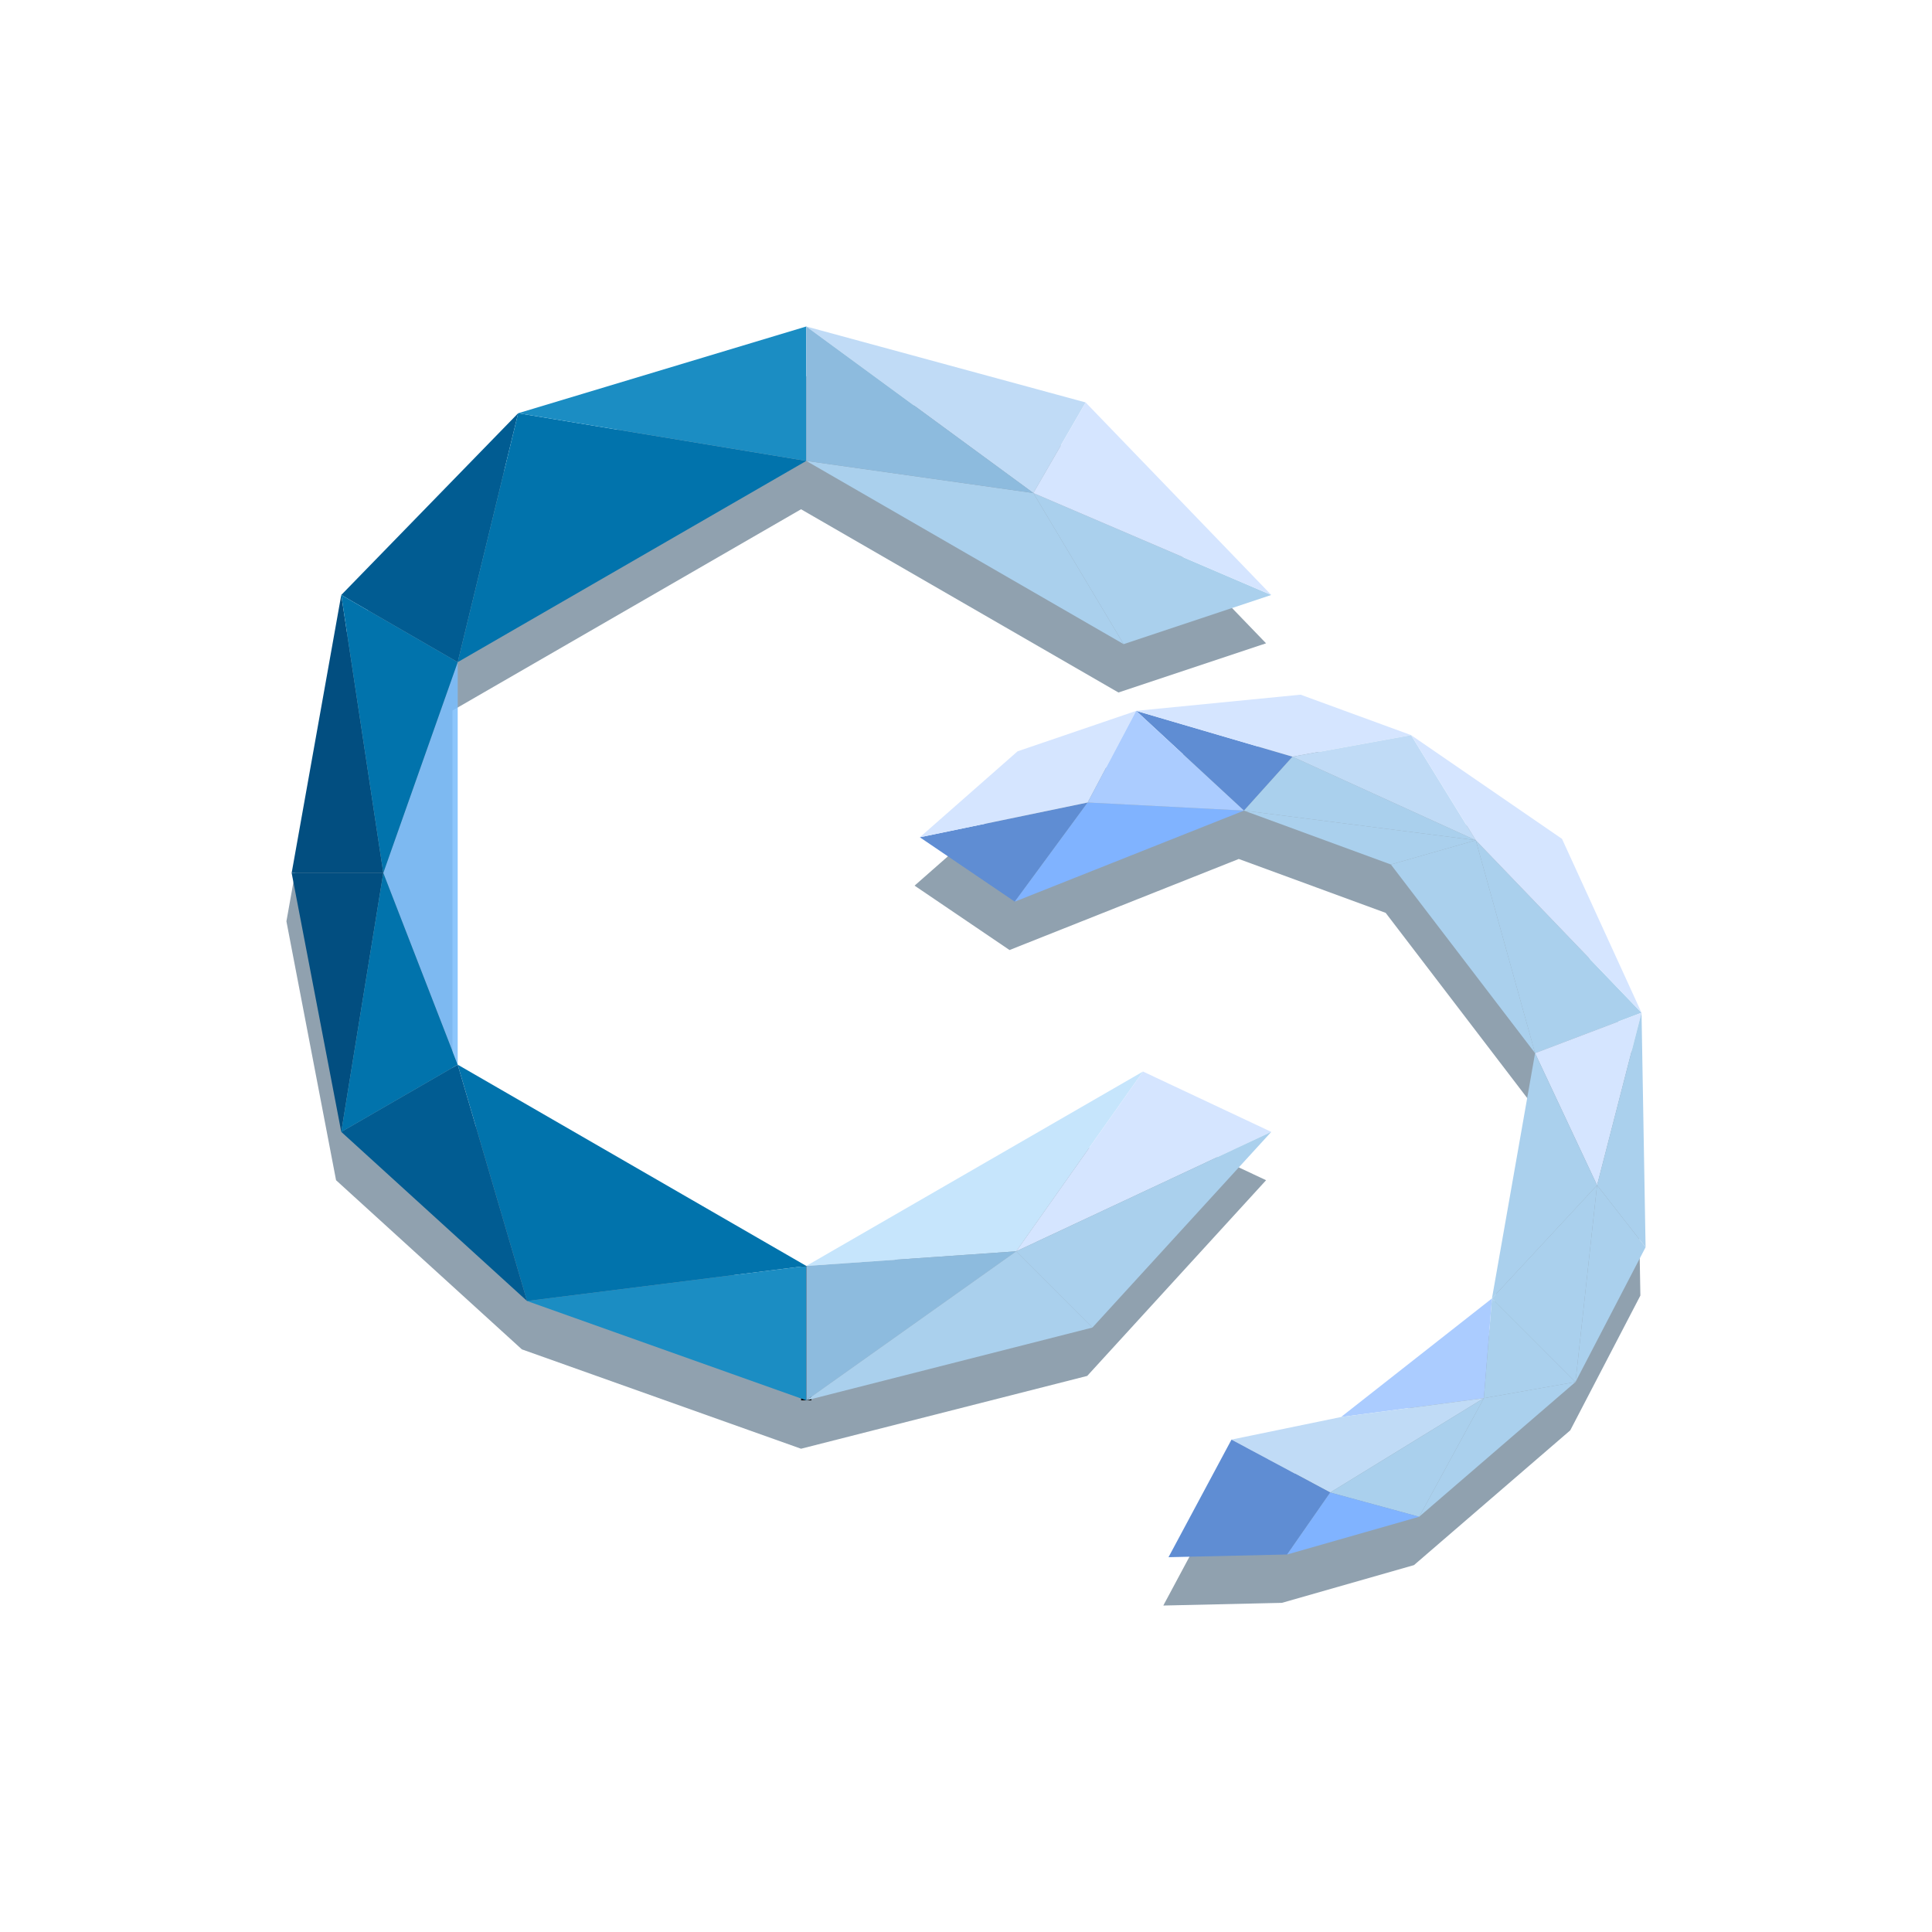 <?xml version="1.0" encoding="UTF-8" standalone="no"?>
<!-- Created with Inkscape (http://www.inkscape.org/) -->

<svg
   xmlns:dc="http://purl.org/dc/elements/1.1/"
   xmlns:cc="http://creativecommons.org/ns#"
   xmlns:rdf="http://www.w3.org/1999/02/22-rdf-syntax-ns#"
   xmlns:svg="http://www.w3.org/2000/svg"
   xmlns="http://www.w3.org/2000/svg"
   xmlns:sodipodi="http://sodipodi.sourceforge.net/DTD/sodipodi-0.dtd"
   xmlns:inkscape="http://www.inkscape.org/namespaces/inkscape"
   width="128"
   height="128"
   viewBox="0 0 128 128"
   id="svg2"
   version="1.1"
   inkscape:version="0.91 r13725"
   sodipodi:docname="gocollaborate-logo.svg"
   inkscape:export-filename="/Users/hastings/Documents/Design/Inkscape/gocollaborate-logo-large.png"
   inkscape:export-xdpi="866.88593"
   inkscape:export-ydpi="866.88593">
  <defs
     id="defs4" />
  <sodipodi:namedview
     id="base"
     pagecolor="#ffffff"
     bordercolor="#666666"
     borderopacity="1.0"
     inkscape:pageopacity="0"
     inkscape:pageshadow="2"
     inkscape:zoom="2.8"
     inkscape:cx="-9.8952139"
     inkscape:cy="26.129551"
     inkscape:document-units="px"
     inkscape:current-layer="layer1"
     showgrid="false"
     units="px"
     inkscape:window-width="1440"
     inkscape:window-height="775"
     inkscape:window-x="0"
     inkscape:window-y="1"
     inkscape:window-maximized="1"
     inkscape:object-nodes="false"
     inkscape:snap-intersection-paths="false"
     inkscape:object-paths="false" />
  <g
     inkscape:label="Layer 1"
     inkscape:groupmode="layer"
     id="layer1"
     transform="translate(0,-924.362)">
    <path
       style="opacity:0.484;fill:#1a3d59;fill-opacity:1;fill-rule:evenodd;stroke:none;stroke-width:0.681px;stroke-linecap:butt;stroke-linejoin:miter;stroke-opacity:1"
       d="m 53.072,949.196 -19.09,5.746 -11.717,12.041 -3.289,18.418 3.289,17.154 12.309,11.205 18.498,6.584 18.959,-4.824 11.85,-12.965 -8.5,-3.998 -22.309,12.881 -23.094,-13.336 0,-13.262 0,-13.404 23.094,-13.334 21.027,12.139 9.781,-3.258 -12.299,-12.754 -18.51,-5.033 z m 32.75,24.395 -10.893,1.072 -7.857,2.678 -6.479,5.697 6.291,4.266 15.188,-6.033 9.732,3.57 9.553,12.5 -2.857,16.25 -10,7.857 -7.256,1.496 -4.172,7.789 7.857,-0.178 8.75,-2.5 10.355,-8.93 4.645,-8.928 -0.27,-15.535 -5.268,-11.518 -10,-6.875 -7.32,-2.68 z"
       id="path6124"
       inkscape:connector-curvature="0"
       inkscape:export-xdpi="866.88593"
       inkscape:export-ydpi="866.88593" />
    <g
       id="g4368">
      <path
         inkscape:connector-curvature="0"
         id="path4463"
         d="m 68.462,957.026 3.465,-6.001 -18.509,-5.033 z"
         style="fill:#c0dbf6;fill-opacity:1;fill-rule:evenodd;stroke:none;stroke-width:1px;stroke-linecap:butt;stroke-linejoin:miter;stroke-opacity:1" />
      <path
         inkscape:connector-curvature="0"
         id="path4175"
         d="m 53.418,1008.233 0,8.906"
         style="fill:none;fill-rule:evenodd;stroke:#000000;stroke-width:0.681px;stroke-linecap:butt;stroke-linejoin:miter;stroke-opacity:1" />
      <path
         sodipodi:nodetypes="cccc"
         inkscape:connector-curvature="0"
         id="path4173"
         d="m 67.325,1007.265 -13.907,0.968 22.308,-12.879 z"
         style="fill:#c6e5fc;fill-opacity:1;fill-rule:evenodd;stroke:none;stroke-width:1px;stroke-linecap:butt;stroke-linejoin:miter;stroke-opacity:1" />
      <path
         inkscape:connector-curvature="0"
         id="path4181"
         d="m 34.919,1010.557 18.499,-2.324 0,8.906 z"
         style="fill:#1b8dc3;fill-opacity:1;fill-rule:evenodd;stroke:none;stroke-width:1px;stroke-linecap:butt;stroke-linejoin:miter;stroke-opacity:1" />
      <path
         inkscape:connector-curvature="0"
         id="path4183"
         d="m 53.418,1008.233 -23.094,-13.334 4.595,15.658 z"
         style="fill:#0173ac;fill-opacity:1;fill-rule:evenodd;stroke:none;stroke-width:1px;stroke-linecap:butt;stroke-linejoin:miter;stroke-opacity:1" />
      <path
         inkscape:connector-curvature="0"
         id="path4185"
         d="m 30.324,994.899 -7.714,4.453 12.309,11.205 z"
         style="fill:#015c92;fill-opacity:1;fill-rule:evenodd;stroke:none;stroke-width:1px;stroke-linecap:butt;stroke-linejoin:miter;stroke-opacity:1" />
      <path
         sodipodi:nodetypes="ccccc"
         inkscape:connector-curvature="0"
         id="path4187"
         d="m 30.324,994.899 -4.93,-12.703 4.93,-13.965 0,13.405 z"
         style="fill:#7bbdfb;fill-opacity:0.866;fill-rule:evenodd;stroke:none;stroke-width:1px;stroke-linecap:butt;stroke-linejoin:miter;stroke-opacity:1" />
      <path
         inkscape:connector-curvature="0"
         id="path4197"
         d="m 30.324,968.232 4.005,-16.493 -11.718,12.04 z"
         style="fill:#015c92;fill-opacity:1;fill-rule:evenodd;stroke:none;stroke-width:1px;stroke-linecap:butt;stroke-linejoin:miter;stroke-opacity:1" />
      <path
         inkscape:connector-curvature="0"
         id="path4199"
         d="m 30.324,968.232 4.005,-16.493 19.089,3.159 z"
         style="fill:#0173ac;fill-opacity:1;fill-rule:evenodd;stroke:none;stroke-width:1px;stroke-linecap:butt;stroke-linejoin:miter;stroke-opacity:1" />
      <path
         inkscape:connector-curvature="0"
         id="path4201"
         d="m 53.418,954.898 0,-8.906 -19.089,5.747 z"
         style="fill:#1b8dc3;fill-opacity:1;fill-rule:evenodd;stroke:none;stroke-width:1px;stroke-linecap:butt;stroke-linejoin:miter;stroke-opacity:1" />
      <path
         sodipodi:nodetypes="cccc"
         inkscape:connector-curvature="0"
         id="path4205"
         d="m 68.462,957.026 5.982,10.012 -21.026,-12.14 z"
         style="fill:#aad0ed;fill-opacity:1;fill-rule:evenodd;stroke:none;stroke-width:1px;stroke-linecap:butt;stroke-linejoin:miter;stroke-opacity:1" />
      <path
         inkscape:connector-curvature="0"
         id="path4401"
         d="m 22.61,963.779 2.784,18.418 -6.071,0 z"
         style="fill:#024e80;fill-opacity:1;fill-rule:evenodd;stroke:none;stroke-width:1px;stroke-linecap:butt;stroke-linejoin:miter;stroke-opacity:1" />
      <path
         inkscape:connector-curvature="0"
         id="path4403"
         d="m 25.394,982.197 -2.784,17.156 -3.288,-17.156 z"
         style="fill:#024e80;fill-opacity:1;fill-rule:evenodd;stroke:none;stroke-width:1px;stroke-linecap:butt;stroke-linejoin:miter;stroke-opacity:1" />
      <path
         inkscape:connector-curvature="0"
         id="path4405"
         d="m 22.61,963.779 2.784,18.418 4.93,-13.965 z"
         style="fill:#0173ac;fill-opacity:1;fill-rule:evenodd;stroke:none;stroke-width:1px;stroke-linecap:butt;stroke-linejoin:miter;stroke-opacity:1" />
      <path
         inkscape:connector-curvature="0"
         id="path4407"
         d="m 25.394,982.197 -2.784,17.156 7.714,-4.453 z"
         style="fill:#0173ac;fill-opacity:1;fill-rule:evenodd;stroke:none;stroke-width:1px;stroke-linecap:butt;stroke-linejoin:miter;stroke-opacity:1" />
      <path
         inkscape:connector-curvature="0"
         id="path4459"
         d="m 53.418,945.991 15.044,11.034 -15.044,-2.128 z"
         style="fill:#8dbbde;fill-opacity:1;fill-rule:evenodd;stroke:none;stroke-width:1px;stroke-linecap:butt;stroke-linejoin:miter;stroke-opacity:1" />
      <path
         inkscape:connector-curvature="0"
         id="path4461"
         d="m 68.462,957.026 15.764,6.753 -9.782,3.259 z"
         style="fill:#aad0ed;fill-opacity:1;fill-rule:evenodd;stroke:none;stroke-width:1px;stroke-linecap:butt;stroke-linejoin:miter;stroke-opacity:1" />
      <path
         inkscape:connector-curvature="0"
         id="path4465"
         d="M 68.462,957.026 84.226,963.779 71.927,951.025 Z"
         style="fill:#d5e5ff;fill-opacity:1;fill-rule:evenodd;stroke:none;stroke-width:1px;stroke-linecap:butt;stroke-linejoin:miter;stroke-opacity:1" />
      <path
         inkscape:connector-curvature="0"
         id="path4467"
         d="m 67.325,1007.265 -13.907,9.875 0,-8.906 z"
         style="fill:#8dbbde;fill-opacity:1;fill-rule:evenodd;stroke:none;stroke-width:1px;stroke-linecap:butt;stroke-linejoin:miter;stroke-opacity:1" />
      <path
         inkscape:connector-curvature="0"
         id="path4469"
         d="m 53.418,1017.14 18.958,-4.824 -5.051,-5.051 z"
         style="fill:#aad0ed;fill-opacity:1;fill-rule:evenodd;stroke:none;stroke-width:1px;stroke-linecap:butt;stroke-linejoin:miter;stroke-opacity:1" />
      <path
         inkscape:connector-curvature="0"
         id="path4471"
         d="m 67.325,1007.265 16.901,-7.913 -8.5,-3.998 z"
         style="fill:#d5e5ff;fill-opacity:1;fill-rule:evenodd;stroke:none;stroke-width:1px;stroke-linecap:butt;stroke-linejoin:miter;stroke-opacity:1" />
      <path
         inkscape:connector-curvature="0"
         id="path4473"
         d="m 72.375,1012.316 11.85,-12.964 -16.901,7.913 z"
         style="fill:#aad0ed;fill-opacity:1;fill-rule:evenodd;stroke:none;stroke-width:1px;stroke-linecap:butt;stroke-linejoin:miter;stroke-opacity:1" />
      <path
         inkscape:connector-curvature="0"
         id="path6002"
         d="m 67.231,984.099 4.829,-6.569 -11.12,2.303 z"
         style="fill:#5f8dd3;fill-opacity:1;fill-rule:evenodd;stroke:none;stroke-width:1px;stroke-linecap:butt;stroke-linejoin:miter;stroke-opacity:1" />
      <path
         inkscape:connector-curvature="0"
         id="path6004"
         d="m 72.06,977.53 10.357,0.536 -15.186,6.033 z"
         style="fill:#80b3ff;fill-opacity:1;fill-rule:evenodd;stroke:none;stroke-width:1px;stroke-linecap:butt;stroke-linejoin:miter;stroke-opacity:1" />
      <path
         inkscape:connector-curvature="0"
         id="path6006"
         d="m 72.06,977.53 3.214,-6.071 -7.857,2.679 -6.477,5.696 z"
         style="fill:#d5e5ff;fill-opacity:1;fill-rule:evenodd;stroke:none;stroke-width:1px;stroke-linecap:butt;stroke-linejoin:miter;stroke-opacity:1" />
      <path
         inkscape:connector-curvature="0"
         id="path6008"
         d="m 75.274,971.458 10.357,3.036 -3.214,3.571 z"
         style="fill:#5f8dd3;fill-opacity:1;fill-rule:evenodd;stroke:none;stroke-width:1px;stroke-linecap:butt;stroke-linejoin:miter;stroke-opacity:1" />
      <path
         inkscape:connector-curvature="0"
         id="path6010"
         d="m 85.631,974.494 7.857,-1.429 -7.321,-2.679 -10.893,1.071 z"
         style="fill:#d5e5ff;fill-opacity:1;fill-rule:evenodd;stroke:none;stroke-width:1px;stroke-linecap:butt;stroke-linejoin:miter;stroke-opacity:1" />
      <path
         inkscape:connector-curvature="0"
         id="path6012"
         d="m 82.417,978.066 15.357,1.964 -12.143,-5.536 z"
         style="fill:#aad0ed;fill-opacity:1;fill-rule:evenodd;stroke:none;stroke-width:1px;stroke-linecap:butt;stroke-linejoin:miter;stroke-opacity:1" />
      <path
         inkscape:connector-curvature="0"
         id="path6014"
         d="m 97.774,980.03 -4.286,-6.964 -7.857,1.429 z"
         style="fill:#c0dbf6;fill-opacity:1;fill-rule:evenodd;stroke:none;stroke-width:1px;stroke-linecap:butt;stroke-linejoin:miter;stroke-opacity:1" />
      <path
         inkscape:connector-curvature="0"
         id="path6016"
         d="m 82.417,978.066 9.732,3.571 5.625,-1.607 z"
         style="fill:#aad0ed;fill-opacity:1;fill-rule:evenodd;stroke:none;stroke-width:1px;stroke-linecap:butt;stroke-linejoin:miter;stroke-opacity:1" />
      <path
         inkscape:connector-curvature="0"
         id="path6018"
         d="m 97.774,980.03 3.929,14.107 -9.554,-12.5 z"
         style="fill:#aad0ed;fill-opacity:1;fill-rule:evenodd;stroke:none;stroke-width:1px;stroke-linecap:butt;stroke-linejoin:miter;stroke-opacity:1" />
      <path
         inkscape:connector-curvature="0"
         id="path6020"
         d="m 97.774,980.03 10.982,11.429 -7.054,2.679 z"
         style="fill:#aad0ed;fill-opacity:1;fill-rule:evenodd;stroke:none;stroke-width:1px;stroke-linecap:butt;stroke-linejoin:miter;stroke-opacity:1" />
      <path
         inkscape:connector-curvature="0"
         id="path6022"
         d="m 108.756,991.458 -5.268,-11.518 -10,-6.875 4.286,6.964 z"
         style="fill:#d5e5ff;fill-opacity:1;fill-rule:evenodd;stroke:none;stroke-width:1px;stroke-linecap:butt;stroke-linejoin:miter;stroke-opacity:1" />
      <path
         inkscape:connector-curvature="0"
         id="path6024"
         d="m 108.756,991.458 -2.946,11.429 -4.107,-8.75 z"
         style="fill:#d5e5ff;fill-opacity:1;fill-rule:evenodd;stroke:none;stroke-width:1px;stroke-linecap:butt;stroke-linejoin:miter;stroke-opacity:1" />
      <path
         inkscape:connector-curvature="0"
         id="path6026"
         d="m 105.81,1002.887 -6.964,7.5 2.857,-16.25 z"
         style="fill:#aad0ed;fill-opacity:1;fill-rule:evenodd;stroke:none;stroke-width:1px;stroke-linecap:butt;stroke-linejoin:miter;stroke-opacity:1" />
      <path
         inkscape:connector-curvature="0"
         id="path6028"
         d="m 108.756,991.458 -2.946,11.429 3.214,4.107 z"
         style="fill:#aad0ed;fill-opacity:1;fill-rule:evenodd;stroke:none;stroke-width:1px;stroke-linecap:butt;stroke-linejoin:miter;stroke-opacity:1" />
      <path
         inkscape:connector-curvature="0"
         id="path6030"
         d="m 109.024,1006.994 -4.643,8.929 1.429,-13.036 z"
         style="fill:#aad0ed;fill-opacity:1;fill-rule:evenodd;stroke:none;stroke-width:1px;stroke-linecap:butt;stroke-linejoin:miter;stroke-opacity:1" />
      <path
         inkscape:connector-curvature="0"
         id="path6032"
         d="m 104.381,1015.923 -5.536,-5.536 6.964,-7.5 z"
         style="fill:#aad0ed;fill-opacity:1;fill-rule:evenodd;stroke:none;stroke-width:1px;stroke-linecap:butt;stroke-linejoin:miter;stroke-opacity:1" />
      <path
         inkscape:connector-curvature="0"
         id="path6036"
         d="m 104.381,1015.923 -6.071,1.071 0.536,-6.607 z"
         style="fill:#aad0ed;fill-opacity:1;fill-rule:evenodd;stroke:none;stroke-width:1px;stroke-linecap:butt;stroke-linejoin:miter;stroke-opacity:1" />
      <path
         inkscape:connector-curvature="0"
         id="path6038"
         d="m 98.31,1016.994 -9.464,1.25 10,-7.857 z"
         style="fill:#abccff;fill-opacity:1;fill-rule:evenodd;stroke:none;stroke-width:1px;stroke-linecap:butt;stroke-linejoin:miter;stroke-opacity:1" />
      <path
         inkscape:connector-curvature="0"
         id="path6040"
         d="m 98.31,1016.994 -4.286,7.857 10.357,-8.929 z"
         style="fill:#aad0ed;fill-opacity:1;fill-rule:evenodd;stroke:none;stroke-width:1px;stroke-linecap:butt;stroke-linejoin:miter;stroke-opacity:1" />
      <path
         inkscape:connector-curvature="0"
         id="path6042"
         d="m 88.845,1018.244 -7.255,1.495 6.541,3.505 10.179,-6.25 z"
         style="fill:#c0dbf6;fill-opacity:1;fill-rule:evenodd;stroke:none;stroke-width:1px;stroke-linecap:butt;stroke-linejoin:miter;stroke-opacity:1" />
      <path
         inkscape:connector-curvature="0"
         id="path6044"
         d="m 88.131,1023.244 5.893,1.607 4.286,-7.857 z"
         style="fill:#aad0ed;fill-opacity:1;fill-rule:evenodd;stroke:none;stroke-width:1px;stroke-linecap:butt;stroke-linejoin:miter;stroke-opacity:1" />
      <path
         inkscape:connector-curvature="0"
         id="path6046"
         d="m 81.59,1019.74 -4.173,7.79 7.857,-0.179 2.857,-4.107 z"
         style="fill:#5f8dd3;fill-opacity:1;fill-rule:evenodd;stroke:none;stroke-width:1px;stroke-linecap:butt;stroke-linejoin:miter;stroke-opacity:1" />
      <path
         inkscape:connector-curvature="0"
         id="path6048"
         d="m 88.131,1023.244 -2.857,4.107 8.75,-2.5 z"
         style="fill:#80b3ff;fill-opacity:1;fill-rule:evenodd;stroke:none;stroke-width:1px;stroke-linecap:butt;stroke-linejoin:miter;stroke-opacity:1" />
      <path
         inkscape:connector-curvature="0"
         id="path6050"
         d="m 72.06,977.53 10.357,0.536 -7.143,-6.607 z"
         style="fill:#abccff;fill-opacity:1;fill-rule:evenodd;stroke:none;stroke-width:1px;stroke-linecap:butt;stroke-linejoin:miter;stroke-opacity:1" />
    </g>
  </g>
</svg>
